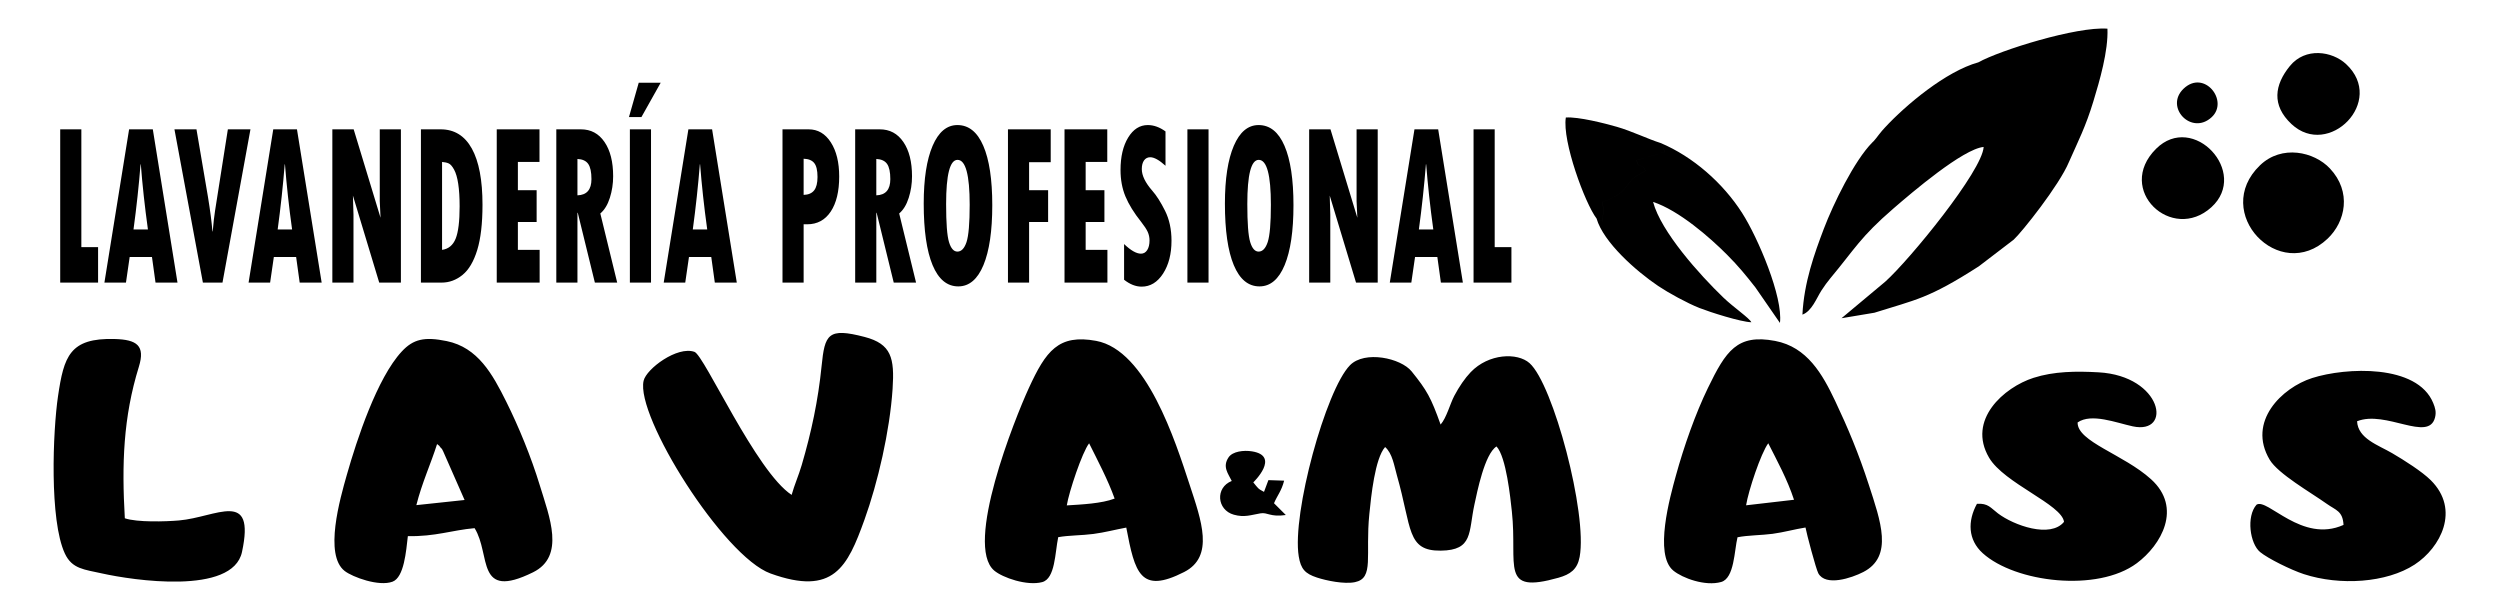 <?xml version="1.0" encoding="UTF-8"?>
<!DOCTYPE svg PUBLIC "-//W3C//DTD SVG 1.1//EN" "http://www.w3.org/Graphics/SVG/1.1/DTD/svg11.dtd">
<!-- Creator: CorelDRAW 2020 (64-Bit) -->
<svg xmlns="http://www.w3.org/2000/svg" xml:space="preserve" width="2421px" height="591px" version="1.1" shape-rendering="geometricPrecision" text-rendering="geometricPrecision" image-rendering="optimizeQuality" fill-rule="evenodd" clip-rule="evenodd"
viewBox="0 0 2421 590.49"
 xmlns:xlink="http://www.w3.org/1999/xlink"
 xmlns:xodm="http://www.corel.com/coreldraw/odm/2003">
 <g id="Capa_x0020_1">
  <g id="_2710046194640">
   <path  d="M1546.1 211.34c2.01,2.2 2.75,0.94 5.67,2.72 0.13,-2.82 0.77,-6.94 0.84,-9.06 0.14,-3.89 -0.46,-3.75 -0.39,-9.77 24.53,-8.76 20.21,-16.14 31.44,-24.22l2.4 -1.53c0.39,-0.25 0.91,-0.52 1.32,-0.78 0.44,-0.26 0.97,-0.55 1.42,-0.82l3.06 -1.84c0.4,-0.25 1.12,-0.6 1.62,-1 -3.42,-7.54 -6.72,-2.18 -8.09,-8.17 -0.87,-3.84 -1.49,-0.59 6.56,-4.11l9.5 -2.63c0.31,-0.07 0.92,-0.2 1.24,-0.27 0.3,-0.07 0.9,-0.21 1.21,-0.29l8.07 -2.64c-2.01,-7.28 -0.64,-2.43 -3.86,-8.71 -12.01,-3.75 -27.75,-11.46 -42.42,-15.69 -11.67,-3.36 -37.11,-9.85 -49.34,-8.99 -3.59,22.89 18.47,82.95 29.75,97.8zm369.74 -151.23c-4.84,10.05 -2.01,-1.73 -4.21,7.15 -3.64,14.68 0.41,4.77 1.76,7.31l1.98 4.28c3.4,6.38 13.61,10.28 26.58,27.46 0.25,0.33 0.67,0.98 1.05,1.43l13.35 0.25c0.64,6.26 2.06,9.62 5,14.79 3.89,6.84 5.31,7.18 5.51,17.03l14.1 0.32c0.87,10.3 6.53,19.26 11.02,25.96 6.69,-2.5 6.9,-5.29 11.62,-9.54 8.89,-20.19 16.13,-33.96 23.63,-58.7 5.96,-19.63 14.51,-48.66 13.62,-70.34 -29.9,-2.23 -103.92,20.85 -125.01,32.6zm-369.74 151.23c6.69,23.11 38.5,51.1 59.73,65.37 9.65,6.5 28.02,16.62 39.96,21.31 10.45,4.11 39.8,13.44 50.2,13.8 -1.81,-4.01 -17.08,-14.31 -27.03,-23.86 -23.04,-22.14 -60.54,-63.92 -68.12,-92.68 25.06,8.27 54.91,34.34 71.6,51.1 11.13,11.16 18.36,20.07 27.5,31.73l23.75 34.36c3.17,-24.93 -21.23,-82.4 -36.6,-106.45 -18.61,-29.13 -47.67,-54.6 -78.98,-67.8 3.22,6.28 1.85,1.43 3.86,8.71l-8.07 2.64c-0.31,0.08 -0.91,0.22 -1.21,0.29 -0.32,0.07 -0.93,0.2 -1.24,0.27l-9.5 2.63c-8.05,3.52 -7.43,0.27 -6.56,4.11 1.37,5.99 4.67,0.63 8.09,8.17 -0.5,0.4 -1.22,0.75 -1.62,1l-3.06 1.84c-0.45,0.27 -0.98,0.56 -1.42,0.82 -0.41,0.26 -0.93,0.53 -1.32,0.78l-2.4 1.53c-11.23,8.08 -6.91,15.46 -31.44,24.22 -0.07,6.02 0.53,5.88 0.39,9.77 -0.07,2.12 -0.71,6.24 -0.84,9.06 -2.92,-1.78 -3.66,-0.52 -5.67,-2.72zm457.5 -54.79c-4.72,4.25 -4.93,7.04 -11.62,9.54 -4.49,-6.7 -10.15,-15.66 -11.02,-25.96l-14.1 -0.32c-0.2,-9.85 -1.62,-10.19 -5.51,-17.03 -2.94,-5.17 -4.36,-8.53 -5,-14.79l-13.35 -0.25c-0.38,-0.45 -0.8,-1.1 -1.05,-1.43 -12.97,-17.18 -23.18,-21.08 -26.58,-27.46l-1.98 -4.28c-1.35,-2.54 -5.4,7.37 -1.76,-7.31 2.2,-8.88 -0.63,2.9 4.21,-7.15 -31.39,8.68 -70.37,41.4 -90.55,63.23 -2.41,2.6 -3.11,3.46 -5.67,6.66 -1.04,1.31 -0.86,1.26 -2.68,3.48 -3.33,4.07 -1.68,2.08 -3.8,4.22 -17.48,17.65 -37.88,59.75 -46.87,83.4 -9.2,24.19 -19.28,52.21 -20.8,83.34 9.14,-3.4 13.56,-15.8 18.42,-23.39 2.63,-4.1 5.94,-8.61 8.52,-11.7 23.91,-28.63 28.97,-39.84 61.11,-67.63 18.17,-15.71 67.29,-57.67 87.45,-59.69 -1.27,23.13 -71.49,109.16 -95.36,130.54l-42.29 35.34 31.87 -5.33c40.25,-12.76 51.82,-13.28 101.1,-44.93l33.74 -25.79c7.54,-6.8 44.24,-52.72 53.57,-75.31zm-810.77 308.96c-16.1,6.31 -14.58,28.07 2.09,32.69 10.28,2.85 16.55,0.21 25.68,-1.33 7.09,-1.2 9.33,3.84 24.59,1.62l-11.44 -11.41c3.21,-7.69 7.21,-11.65 9.81,-21.87l-15.24 -0.51 -4.26 11.38c-6.02,-3.1 -5.67,-3.51 -10.37,-9.2 0.02,-0.03 26.62,-25.56 -1.22,-30.04 -7.95,-1.28 -18.77,-0.07 -22.73,5.82 -6.16,9.14 -0.36,15.69 3.09,22.85zm-1071.95 36.13c-3,-52.17 -1.61,-97.59 13.6,-146.73 6.33,-20.48 -1.86,-26.26 -23.35,-26.87 -43.73,-1.25 -49.25,16.84 -54.95,55.39 -4.96,33.56 -8.5,120.01 6.66,152.41 6.98,14.91 18.68,15.37 36,19.23 29.33,6.55 126.45,21.31 135.5,-20.77 13.22,-61.51 -24.68,-33.67 -61.03,-30.55 -12.83,1.11 -40.53,1.96 -52.43,-2.11zm2148.59 6.43c-40.32,18.15 -73.76,-26.44 -84.25,-19.57 -10.04,11.34 -6.46,37.68 3.51,45.88 7.55,6.22 29.76,17.24 42.31,21.34 34.92,11.39 80.04,8.55 107.33,-9.26 25.01,-16.34 44.46,-53.03 15.56,-81.72 -8.31,-8.26 -25.68,-19.33 -37.36,-26.14 -13.63,-7.95 -33.1,-14.09 -33.98,-30.91 27.75,-11.09 69.23,20.58 75.48,-3.58 1.41,-5.46 0.14,-9.45 -1.74,-14.07 -15.48,-37.98 -84.68,-34.61 -117.18,-24.23 -29.34,9.37 -63.23,42.23 -41.17,79.16 8.12,13.61 39.75,31.64 55.42,42.77 8.62,6.13 15.35,6.78 16.07,20.33zm-270.67 -2.96c-13.18,16.09 -48.58,3.47 -63.96,-8.19 -7.28,-5.51 -9.43,-9.92 -20.34,-9.33 -9.21,16.76 -8.78,34.87 5.55,47.84 31.46,28.48 111.22,38.09 149.27,9.71 23.53,-17.55 44.41,-53.56 13.75,-81.32 -26.6,-24.08 -71.57,-36.36 -71.11,-54.99 13.35,-9.28 37.42,0.34 53.38,3.78 38.87,8.37 28.82,-48.82 -33.02,-52.31 -21.74,-1.23 -43.27,-1.02 -63.05,5.33 -28.48,9.13 -64.61,40.64 -43.05,77.33 14.58,24.83 70.5,45.34 72.58,62.15zm-1232.18 -26.11c-34.41,-22.47 -84.51,-135.11 -94.08,-138.51 -16.63,-5.92 -46.56,16.36 -49.26,27.96 -8,34.33 77.27,170.18 122.89,186.65 61.11,22.07 74.52,-6.36 90.96,-51.99 12.98,-36.04 24.54,-85.84 27.25,-126.7 1.99,-29.97 -1.12,-43.59 -27.12,-50.38 -35.56,-9.29 -38.54,-2.52 -41.63,28.18 -3.37,33.52 -9.89,63.97 -19.24,95.85 -3.07,10.47 -7.06,19.16 -9.77,28.94zm-371.65 39.95c26.8,0.47 42.71,-5.81 64.63,-7.74 16.1,25.77 0.71,70.31 56.61,42.74 31.44,-15.51 15.79,-53.85 6.59,-84.04 -8.44,-27.71 -20.51,-57.06 -32.52,-81.14 -13.37,-26.83 -27.49,-52.5 -57.65,-58.71 -21.58,-4.44 -32.39,-1.96 -43.57,10.08 -23.91,25.76 -43.44,85.18 -53.16,119.34 -6.61,23.26 -22.23,77.55 -2.12,93.19 7.62,5.92 33.08,15.32 46.34,10.38 11.27,-4.2 13.17,-29.76 14.85,-44.1zm1287.64 1.09c9.48,-1.98 23.58,-1.95 33.92,-3.34 11.11,-1.5 21.12,-4.4 31.92,-6.12 0.96,5.57 10.13,40.17 12.4,44.34 7.08,12.98 32.21,4.61 43.56,-1.23 29.41,-15.13 16.67,-49.53 5.35,-84.48 -9.76,-30.1 -20.32,-55.33 -32.52,-81.04 -12.36,-26.09 -27.18,-52.39 -58.2,-58.28 -36.87,-6.99 -47.68,9.71 -65.11,45.63 -12.03,24.78 -23.22,56.52 -31.02,84.9 -5.57,20.24 -21.36,76.31 -2.48,91.88 8.81,7.27 30.94,15.44 46.38,11.03 12.82,-3.66 12.65,-30.5 15.8,-43.29zm-657.83 -0.1c10.27,-1.87 22.8,-1.63 34.01,-3.12 11.14,-1.47 20.96,-4.13 31.9,-6.17 8.37,43.96 13.56,64.66 56.02,43.04 29.55,-15.04 16.65,-50.04 5.33,-84.53 -13.85,-42.2 -41.7,-130.29 -90.54,-139.33 -36.52,-6.76 -48.7,9.84 -65.2,45.78 -13.55,29.48 -62.54,152.06 -33.5,176.67 8.15,6.9 31.78,15.07 46.42,11.19 12.77,-3.38 12.42,-28.68 15.56,-43.53zm370.3 -109.06c-9.38,-26.25 -13.18,-33.02 -28.03,-51.45 -10.5,-13.04 -45.54,-20.45 -59.71,-6.01 -23.4,23.82 -56.35,143.79 -49.64,185.06 2.01,12.36 6.22,16.79 17.63,20.55 9.08,3 26.37,6.6 36.79,4.47 18.9,-3.88 9.92,-25.71 13.95,-65.93 1.73,-17.3 5.44,-53.84 15.28,-64.93 7.13,6.2 8.81,18.32 11.39,27.32 14.67,51.29 9.31,73.41 42.54,73.03 31.52,-0.37 26.74,-17.86 32.55,-44.63 2.62,-12.06 9.85,-48.99 21.4,-56.29 9.4,10.12 13.44,49.83 14.85,62.85 5.74,53.09 -12.15,80.48 45.13,64.3 11.37,-3.21 18.28,-8.02 20.53,-20.2 7.7,-41.71 -25.61,-167.29 -48.54,-187.64 -11.7,-10.39 -39.49,-9.47 -56.96,8.75 -5.56,5.79 -11.2,14.01 -15.88,22.89 -4.14,7.85 -7.52,21.31 -13.28,27.86zm295.83 78.2l46.41 -5.37c-6.54,-19.89 -16.26,-37.52 -24.94,-54.71 -7.17,9.78 -19.21,45.9 -21.47,60.08zm-657.83 0.09c14.51,-0.9 33.74,-1.78 46.33,-6.61 -6.52,-18.25 -16.39,-36.83 -24.7,-53.52 -6.79,8.75 -19.56,47.14 -21.63,60.13zm-629.88 -0.26l46.71 -4.98 -20.93 -47.57c-4.87,-7.56 2.6,2.93 -1.89,-2.67 -3.43,-4.28 -0.22,-0.83 -3.82,-3.93 -6.04,19.05 -14.65,37.62 -20.07,59.15z"/>
   <path  d="M2114.57 85.64c-18.76,17.88 7.75,45.7 27.25,27.55 16.96,-15.78 -7.3,-46.58 -27.25,-27.55zm102.92 -21.93c-14.83,18.21 -17.88,37.9 1.55,56.15 35.96,33.77 91.71,-22.1 52.87,-58.1 -13.49,-12.51 -39.43,-16.47 -54.42,1.95zm-129.59 80.16c-39.72,39.65 15.45,91.23 53.61,56.55 36.95,-33.57 -17.65,-92.43 -53.61,-56.55zm100.68 15.96c-47.4,45.63 19,115.09 65.47,71.05 17.32,-16.43 23.55,-45.35 2.23,-68.01 -15.25,-16.21 -46.61,-23.33 -67.7,-3.04z"/>
   <path  fill-rule="nonzero" d="M58.3 125l20.48 0 0 114.08 16.2 0 0 34.34 -36.68 0 0 -148.42zm113.58 148.42l-21.27 0 -3.44 -24.78 -21.6 0 -3.59 24.78 -20.87 0 23.91 -148.42 22.96 0 23.9 148.42zm-28.63 -51.46c-3.06,-22.08 -5.35,-43.11 -6.89,-63.07l-0.25 0c-1.64,20.53 -3.9,41.55 -6.83,63.07l13.97 0zm25.68 -96.96l21.33 0 11.15 65.58c2.13,12.98 3.55,24.06 4.31,33.24l0.28 0c0.67,-8.08 1.43,-14.68 2.24,-19.88l12.42 -78.94 21.88 0 -27.09 148.42 -18.97 0 -27.55 -148.42zm142.56 148.42l-21.28 0 -3.43 -24.78 -21.6 0 -3.6 24.78 -20.86 0 23.9 -148.42 22.96 0 23.91 148.42zm-28.63 -51.46c-3.07,-22.08 -5.35,-43.11 -6.9,-63.07l-0.25 0c-1.64,20.53 -3.89,41.55 -6.82,63.07l13.97 0zm38.98 -96.96l20.65 0 26.01 85.62 -0.74 -16.02 0 -69.6 20.47 0 0 148.42 -21 0 -25.47 -84.28 0.55 18.48 0 65.8 -20.47 0 0 -148.42zm85.78 0l19.11 0c13.23,0 23.3,6.19 30.2,18.63 6.87,12.41 10.32,30.55 10.32,54.42 0,18.07 -1.7,32.68 -5.09,43.8 -3.41,11.12 -8.16,19.16 -14.25,24.13 -6.11,4.97 -12.86,7.44 -20.24,7.44l-20.05 0 0 -148.42zm20.47 31.57l0 85.16c6.2,-0.87 10.6,-4.51 13.16,-10.85 2.56,-6.34 3.85,-16.77 3.85,-31.27 0,-8.61 -0.46,-15.9 -1.36,-21.86 -0.9,-5.96 -2.24,-10.55 -4.01,-13.77 -1.78,-3.23 -3.5,-5.2 -5.21,-5.96 -1.68,-0.76 -3.83,-1.22 -6.43,-1.45zm52.95 -31.57l41.4 0 0 31.57 -20.93 0 0 27.37 18.16 0 0 30.77 -18.16 0 0 27.02 21.07 0 0 31.69 -41.54 0 0 -148.42zm57.68 0l23.83 0c9.64,0 17.25,4.06 22.82,12.22 5.61,8.16 8.39,19.24 8.39,33.24 0,7.22 -1.06,14.16 -3.18,20.84 -2.12,6.72 -5.21,11.76 -9.24,15.18l16.34 66.94 -21.62 0 -16.55 -67.59 -0.32 0 0 67.59 -20.47 0 0 -148.42zm20.47 28.69l0 35.22c9.03,-0.27 13.57,-5.5 13.57,-15.68 0,-6.86 -1.06,-11.8 -3.15,-14.76 -2.08,-2.96 -5.56,-4.55 -10.42,-4.78zm50.78 -28.69l20.47 0 0 148.42 -20.47 0 0 -148.42zm-0.88 -11.91l9.46 -33.25 21.27 0 -18.65 33.25 -12.08 0zm104.41 160.33l-21.28 0 -3.43 -24.78 -21.6 0 -3.6 24.78 -20.86 0 23.9 -148.42 22.96 0 23.91 148.42zm-28.63 -51.46c-3.07,-22.08 -5.35,-43.11 -6.9,-63.07l-0.25 0c-1.64,20.53 -3.9,41.55 -6.82,63.07l13.97 0zm72.89 -96.96l25.33 0c8.9,0 16.07,4.18 21.46,12.56 5.42,8.39 8.12,19.43 8.12,33.13 0,14.46 -2.75,25.77 -8.21,33.97 -5.46,8.19 -13.05,12.29 -22.73,12.29l-3.5 0 0 56.47 -20.47 0 0 -148.42zm20.47 28.46l0 35.03c4.59,-0.15 7.97,-1.59 10.16,-4.36 2.17,-2.74 3.28,-7.06 3.28,-12.98 0,-6.38 -1.06,-10.89 -3.18,-13.51 -2.12,-2.66 -5.54,-4.02 -10.26,-4.18zm49.91 -28.46l23.83 0c9.64,0 17.25,4.06 22.82,12.22 5.61,8.16 8.4,19.24 8.4,33.24 0,7.22 -1.06,14.16 -3.19,20.84 -2.12,6.72 -5.21,11.76 -9.24,15.18l16.34 66.94 -21.62 0 -16.55 -67.59 -0.32 0 0 67.59 -20.47 0 0 -148.42zm20.47 28.69l0 35.22c9.03,-0.27 13.57,-5.5 13.57,-15.68 0,-6.86 -1.06,-11.8 -3.15,-14.76 -2.08,-2.96 -5.56,-4.55 -10.42,-4.78zm79.41 123.41c-10.88,0 -19.2,-6.9 -24.92,-20.64 -5.71,-13.74 -8.57,-33.59 -8.57,-59.54 0,-23.95 2.88,-42.58 8.62,-55.98 5.74,-13.36 13.74,-20.08 24,-20.08 10.95,0 19.31,6.72 25.1,20.16 5.79,13.39 8.67,32.56 8.67,57.45 0,24.93 -2.84,44.25 -8.53,57.99 -5.72,13.74 -13.83,20.64 -24.37,20.64zm-0.74 -122.54c-7.37,0 -11.06,14.27 -11.06,42.81 0,18.37 0.92,30.66 2.79,36.81 1.87,6.15 4.59,9.22 8.14,9.22 3.82,0 6.77,-3.07 8.83,-9.22 2.02,-6.15 3.06,-18.21 3.06,-36.13 0,-28.99 -3.92,-43.49 -11.76,-43.49zm48.83 -29.56l41.4 0 0 31.8 -20.93 0 0 27.14 18.42 0 0 30.77 -18.42 0 0 58.71 -20.47 0 0 -148.42zm54.77 0l41.4 0 0 31.57 -20.93 0 0 27.37 18.17 0 0 30.77 -18.17 0 0 27.02 21.07 0 0 31.69 -41.54 0 0 -148.42zm57.68 145.65l0 -34.57c6.48,6.22 11.94,9.33 16.34,9.33 2.56,0 4.59,-1.17 6.09,-3.52 1.47,-2.32 2.21,-5.43 2.21,-9.26 0,-2.96 -0.6,-5.77 -1.77,-8.35 -1.2,-2.58 -3.25,-5.73 -6.18,-9.45 -7.08,-8.88 -12.2,-17.19 -15.38,-24.86 -3.18,-7.67 -4.75,-16.2 -4.75,-25.61 0,-12.83 2.45,-23.27 7.36,-31.35 4.91,-8.08 11.25,-12.15 19.04,-12.15 5.76,0 11.48,2.05 17.15,6.15l0 33.25c-6.06,-5.51 -11,-8.24 -14.78,-8.24 -2.53,0 -4.52,1.03 -5.99,3.04 -1.45,2.05 -2.19,4.85 -2.19,8.42 0,6.23 3.41,13.21 10.19,20.99 4.05,4.59 8.18,11.08 12.33,19.39 4.17,8.35 6.25,18.03 6.25,28.99 0,12.83 -2.72,23.42 -8.16,31.84 -5.47,8.43 -12.36,12.64 -20.75,12.64 -5.72,0 -11.39,-2.24 -17.01,-6.68zm61.32 -145.65l20.47 0 0 148.42 -20.47 0 0 -148.42zm69.82 152.1c-10.88,0 -19.2,-6.9 -24.92,-20.64 -5.71,-13.74 -8.57,-33.59 -8.57,-59.54 0,-23.95 2.88,-42.58 8.62,-55.98 5.74,-13.36 13.74,-20.08 24,-20.08 10.94,0 19.31,6.72 25.1,20.16 5.79,13.39 8.67,32.56 8.67,57.45 0,24.93 -2.84,44.25 -8.53,57.99 -5.72,13.74 -13.83,20.64 -24.37,20.64zm-0.74 -122.54c-7.37,0 -11.06,14.27 -11.06,42.81 0,18.37 0.92,30.66 2.79,36.81 1.86,6.15 4.59,9.22 8.14,9.22 3.82,0 6.77,-3.07 8.82,-9.22 2.03,-6.15 3.07,-18.21 3.07,-36.13 0,-28.99 -3.92,-43.49 -11.76,-43.49zm48.83 -29.56l20.65 0 26.01 85.62 -0.74 -16.02 0 -69.6 20.47 0 0 148.42 -21 0 -25.47 -84.28 0.55 18.48 0 65.8 -20.47 0 0 -148.42zm148.85 148.42l-21.28 0 -3.43 -24.78 -21.6 0 -3.6 24.78 -20.86 0 23.9 -148.42 22.96 0 23.91 148.42zm-28.63 -51.46c-3.07,-22.08 -5.35,-43.11 -6.9,-63.07l-0.25 0c-1.64,20.53 -3.9,41.55 -6.82,63.07l13.97 0zm38.98 -96.96l20.47 0 0 114.08 16.2 0 0 34.34 -36.67 0 0 -148.42z"/>
  </g>
 </g>
</svg>
